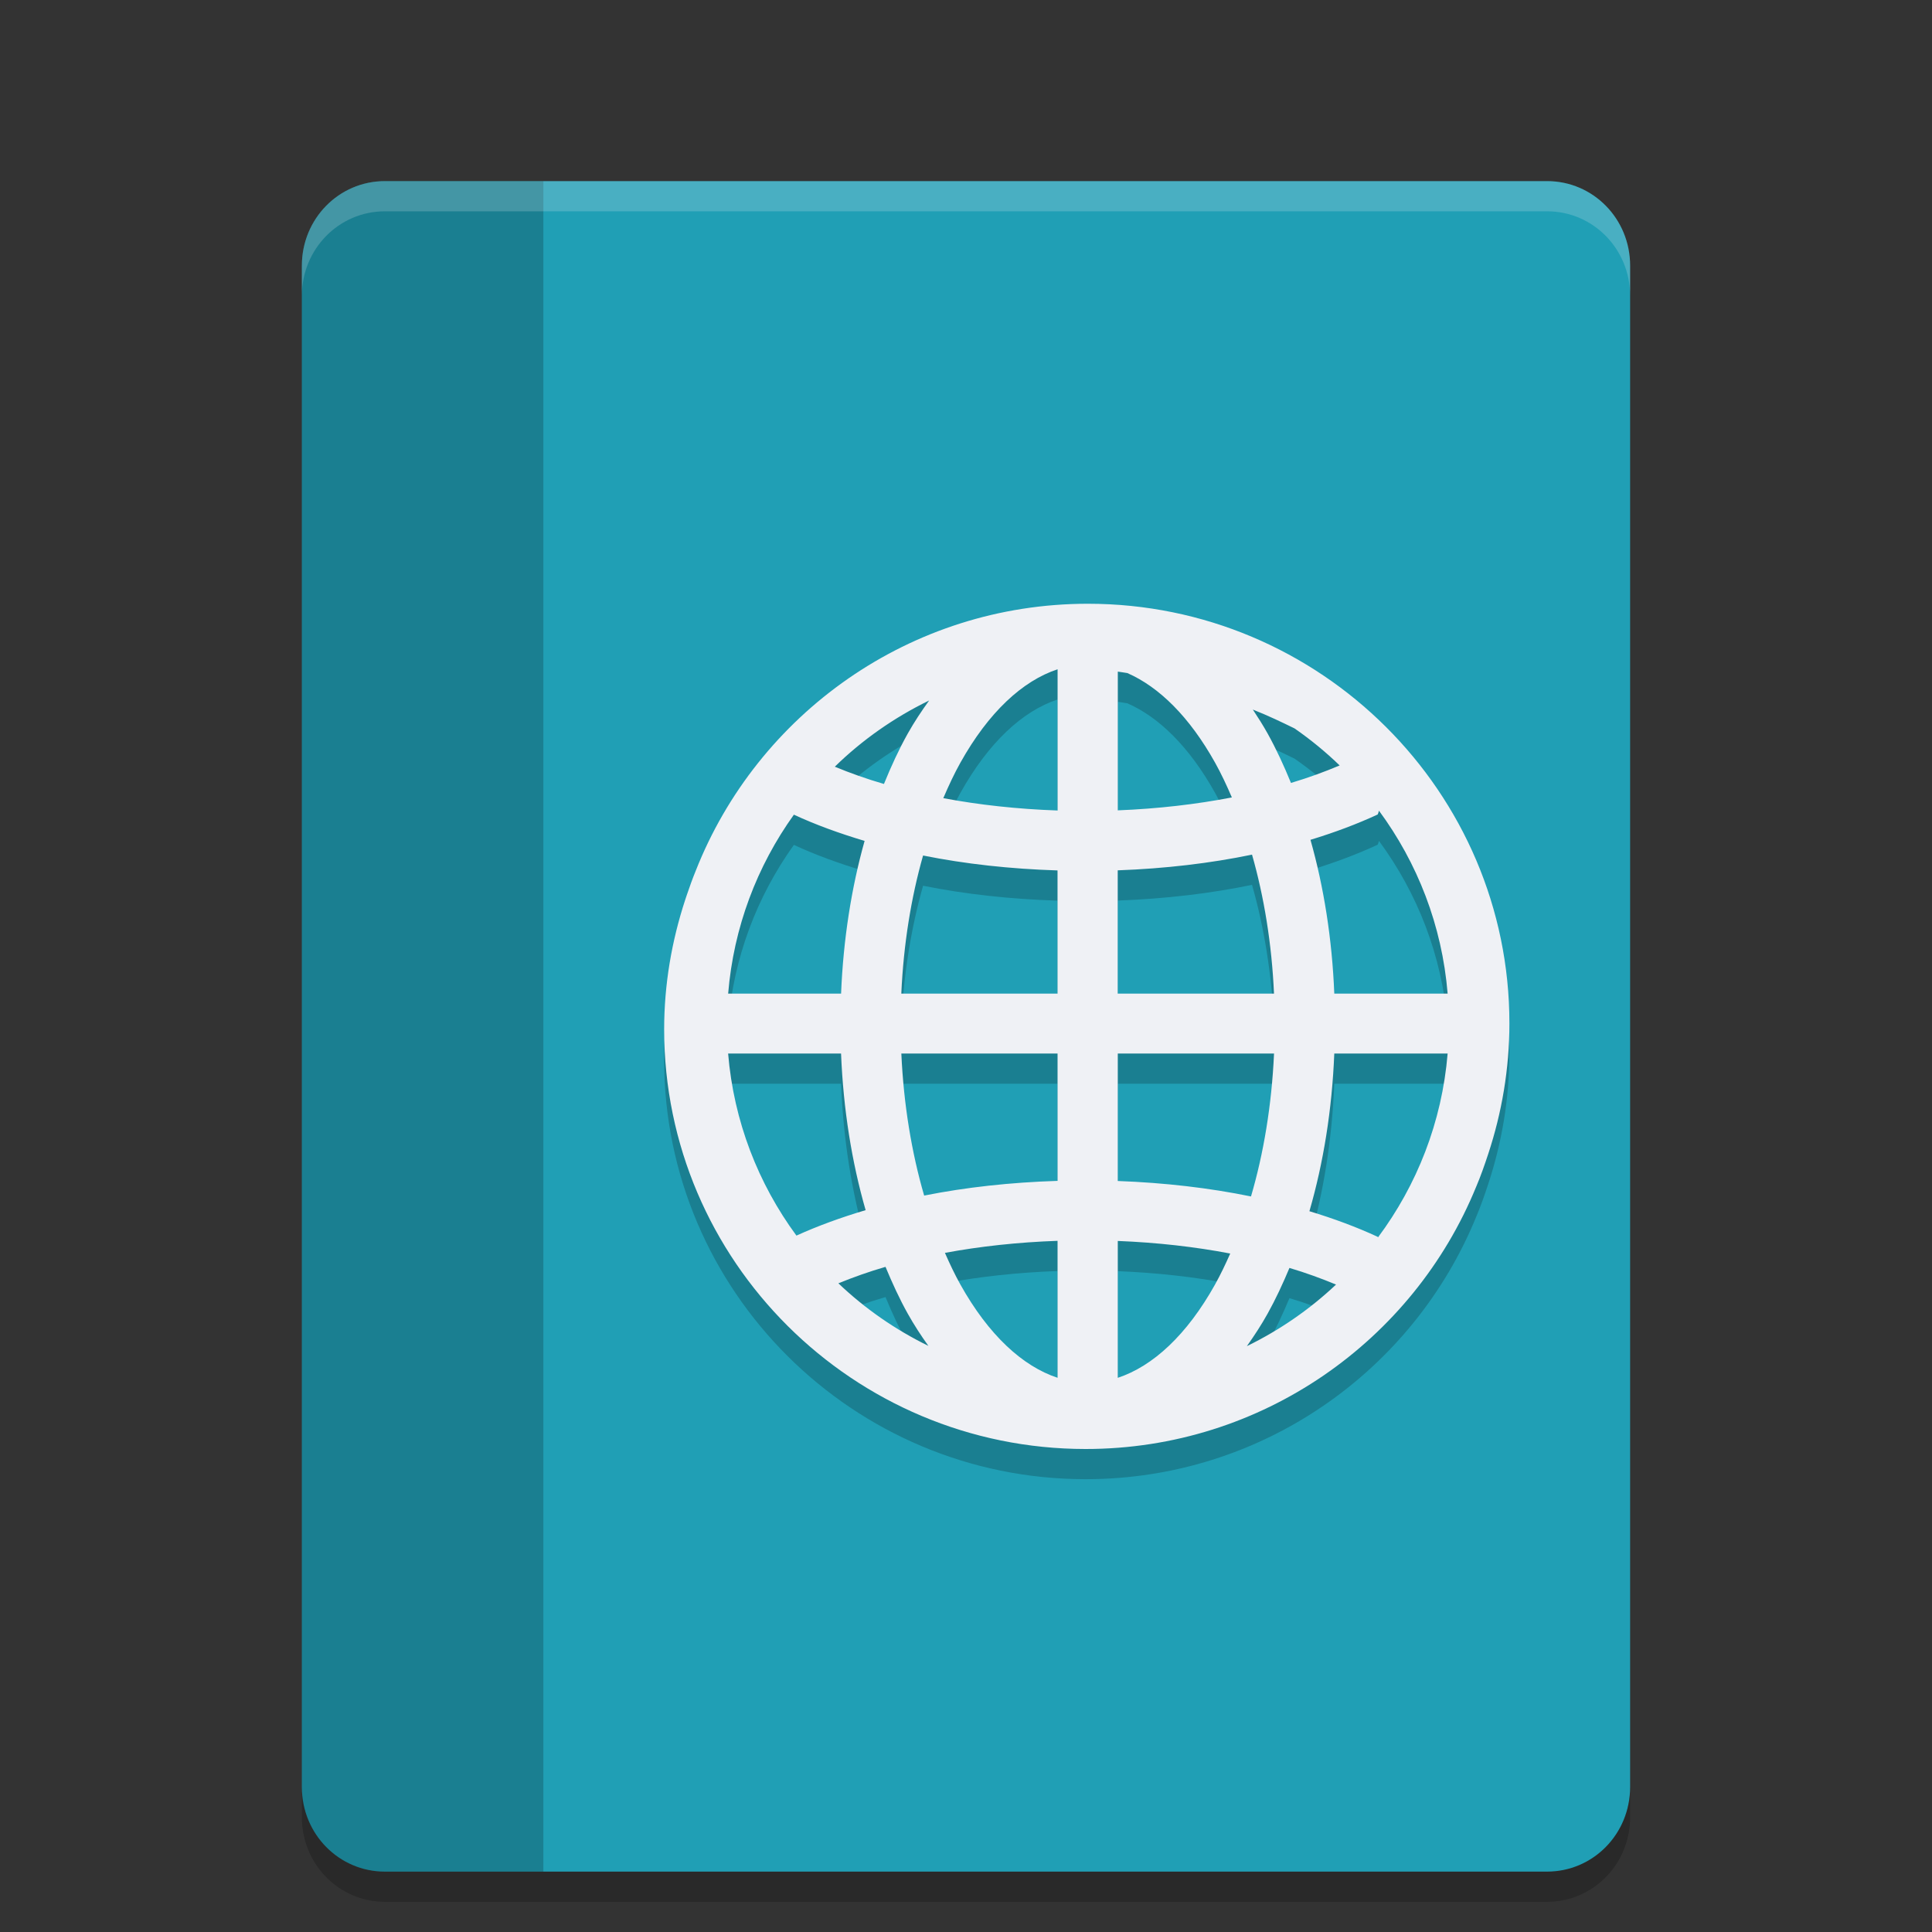 <svg xmlns="http://www.w3.org/2000/svg" width="64" height="64" version="1.1">
 <rect width="100%" height="100%" fill="#333333" stroke="none"/>
 <path style="fill:#209fb5" d="M 12.75,6 C 11.226,6 10,7.249 10,8.8 l 0,50.4 c 0,1.551 1.226,2.8 2.75,2.8 l 38.5,0 C 52.774,62 54,60.752 54,59.2 L 54,8.8 C 54,7.249 52.774,6 51.25,6 l -38.5,0 z"/>
 <path style="opacity:0.2" d="M 12.75,6 C 11.226,6 10,7.249 10,8.8 l 0,50.4 c 0,1.551 1.226,2.8 2.75,2.8 L 18,62 18,6 Z"/>
 <path style="opacity:0.2;fill-rule:evenodd" d="m 36.039,21.001 c -5.905,0 -10.953,3.674 -12.99,8.842 -0.108,0.263 -0.204,0.532 -0.296,0.803 C 22.734,30.701 22.713,30.756 22.696,30.812 22.252,32.164 22,33.6 22,35.1 22,42.767 28.261,49 35.962,49 c 5.85,0 10.862,-3.601 12.938,-8.69 5.4e-4,-0.001 0.001,-0.003 0.002,-0.004 0.149,-0.35 0.275,-0.712 0.395,-1.076 0.45,-1.364 0.703,-2.817 0.703,-4.33 0,-7.665 -6.263,-13.9 -13.962,-13.9 z m -1.005,2.17 0,4.679 c -1.333,-0.047 -2.608,-0.187 -3.786,-0.409 0.177,-0.413 0.362,-0.81 0.565,-1.173 0.933,-1.671 2.059,-2.714 3.221,-3.096 z m 1.994,0.078 c 0.105,0.017 0.211,0.029 0.316,0.048 1.05,0.458 2.06,1.45 2.908,2.97 0.199,0.356 0.381,0.745 0.555,1.15 -1.173,0.227 -2.446,0.375 -3.778,0.428 l 0,-4.597 z m -6.25,0.958 c -0.25,0.348 -0.491,0.708 -0.709,1.097 -0.29,0.519 -0.549,1.081 -0.787,1.667 -0.584,-0.17 -1.124,-0.363 -1.628,-0.572 0.91,-0.89 1.965,-1.628 3.124,-2.193 z m 10.723,0.299 c 0.545,0.217 0.962,0.42 1.381,0.624 0.532,0.369 1.032,0.779 1.496,1.227 -0.498,0.211 -1.034,0.407 -1.613,0.58 -0.234,-0.573 -0.488,-1.124 -0.771,-1.633 -0.155,-0.278 -0.322,-0.541 -0.493,-0.799 z m 4.179,3.35 c 1.272,1.724 2.089,3.798 2.275,6.059 l -3.755,0 c -0.073,-1.815 -0.347,-3.533 -0.789,-5.094 0.796,-0.243 1.544,-0.522 2.228,-0.84 0.019,-0.043 0.029,-0.085 0.041,-0.126 z m -19.382,0.132 c 0.716,0.332 1.505,0.619 2.343,0.869 -0.436,1.552 -0.706,3.257 -0.779,5.059 l -3.741,0 c 0.181,-2.203 0.96,-4.229 2.177,-5.927 z m 15.177,1.324 c 0.397,1.39 0.654,2.947 0.728,4.603 l -5.177,0 0,-4.083 c 1.567,-0.057 3.064,-0.233 4.448,-0.52 z m -10.897,0.029 c 1.387,0.279 2.887,0.445 4.454,0.494 l 0,4.08 -5.175,0 c 0.074,-1.645 0.328,-3.191 0.721,-4.574 z m -6.458,6.559 3.741,0 c 0.075,1.852 0.357,3.603 0.814,5.189 -0.819,0.243 -1.588,0.523 -2.292,0.843 -1.264,-1.718 -2.076,-3.783 -2.263,-6.032 z m 5.738,0 5.175,0 0,4.219 c -1.554,0.049 -3.041,0.212 -4.419,0.487 -0.413,-1.416 -0.679,-3.009 -0.756,-4.706 z m 7.169,0 5.177,0 c -0.077,1.708 -0.345,3.312 -0.763,4.735 -1.374,-0.282 -2.859,-0.455 -4.413,-0.512 l 0,-4.223 z m 7.173,0 3.755,0 c -0.189,2.276 -1.019,4.362 -2.308,6.092 -0.004,-0.006 -0.004,-0.013 -0.008,-0.019 -0.694,-0.322 -1.454,-0.604 -2.263,-0.849 0.463,-1.595 0.749,-3.358 0.824,-5.224 z m -9.167,6.205 0,4.537 c -1.162,-0.383 -2.289,-1.422 -3.221,-3.093 -0.182,-0.325 -0.349,-0.679 -0.51,-1.045 1.163,-0.216 2.419,-0.353 3.732,-0.399 z m 1.994,0.004 c 1.312,0.052 2.567,0.195 3.726,0.417 -0.159,0.359 -0.324,0.704 -0.502,1.024 -0.933,1.672 -2.06,2.71 -3.223,3.093 l 0,-4.533 z m -7.693,0.859 c 0.225,0.541 0.465,1.063 0.734,1.545 0.212,0.379 0.443,0.733 0.686,1.072 -1.101,-0.539 -2.105,-1.238 -2.982,-2.073 0.488,-0.197 1.002,-0.383 1.562,-0.545 z m 13.38,0.035 c 0.554,0.164 1.063,0.352 1.544,0.551 -0.871,0.821 -1.865,1.508 -2.954,2.04 0.243,-0.343 0.477,-0.698 0.689,-1.08 0.263,-0.472 0.5,-0.982 0.721,-1.51 z"/>
 <path style="fill:#eff1f5;fill-rule:evenodd" d="m 36.039,20 c -5.905,0 -10.953,3.674 -12.99,8.841 -0.108,0.263 -0.204,0.532 -0.296,0.803 -0.018,0.056 -0.039,0.11 -0.056,0.167 -0.443,1.353 -0.696,2.79 -0.696,4.289 0,7.667 6.261,13.9 13.962,13.9 5.85,0 10.862,-3.601 12.938,-8.69 5.4e-4,-0.001 0.001,-0.003 0.002,-0.004 0.149,-0.35 0.275,-0.712 0.395,-1.076 0.45,-1.364 0.703,-2.817 0.703,-4.33 0,-7.665 -6.263,-13.9 -13.962,-13.9 z m -1.005,2.17 0,4.679 c -1.333,-0.047 -2.608,-0.187 -3.786,-0.409 0.177,-0.413 0.362,-0.81 0.565,-1.173 0.933,-1.671 2.059,-2.714 3.221,-3.096 z m 1.994,0.078 c 0.105,0.017 0.211,0.029 0.316,0.048 1.05,0.458 2.06,1.45 2.908,2.97 0.199,0.356 0.381,0.745 0.555,1.15 -1.173,0.227 -2.446,0.375 -3.778,0.428 l 0,-4.597 z m -6.25,0.958 c -0.25,0.348 -0.491,0.708 -0.709,1.097 -0.29,0.519 -0.549,1.081 -0.787,1.667 -0.584,-0.17 -1.124,-0.363 -1.628,-0.572 0.91,-0.89 1.965,-1.628 3.124,-2.193 z m 10.723,0.299 c 0.545,0.217 0.962,0.42 1.381,0.624 0.532,0.369 1.032,0.779 1.496,1.227 -0.498,0.211 -1.034,0.407 -1.613,0.58 -0.234,-0.573 -0.488,-1.124 -0.771,-1.633 -0.155,-0.278 -0.322,-0.541 -0.493,-0.799 z m 4.179,3.35 c 1.272,1.724 2.089,3.798 2.275,6.059 l -3.755,0 c -0.073,-1.815 -0.347,-3.533 -0.789,-5.094 0.796,-0.243 1.544,-0.522 2.228,-0.84 0.019,-0.043 0.029,-0.085 0.041,-0.126 z m -19.382,0.132 c 0.716,0.332 1.505,0.619 2.343,0.869 -0.436,1.552 -0.706,3.257 -0.779,5.059 l -3.741,0 c 0.181,-2.203 0.96,-4.229 2.177,-5.927 z m 15.177,1.324 c 0.397,1.39 0.654,2.947 0.728,4.603 l -5.177,0 0,-4.083 c 1.567,-0.057 3.064,-0.233 4.448,-0.52 z m -10.897,0.029 c 1.387,0.279 2.887,0.445 4.454,0.494 l 0,4.08 -5.175,0 c 0.074,-1.645 0.328,-3.191 0.721,-4.574 z m -6.458,6.559 3.741,0 c 0.075,1.852 0.357,3.603 0.814,5.189 -0.819,0.243 -1.588,0.523 -2.292,0.843 -1.264,-1.718 -2.076,-3.783 -2.263,-6.032 z m 5.738,0 5.175,0 0,4.219 c -1.554,0.049 -3.041,0.212 -4.419,0.487 -0.413,-1.416 -0.679,-3.009 -0.756,-4.706 z m 7.169,0 5.177,0 c -0.077,1.708 -0.345,3.312 -0.763,4.735 -1.374,-0.282 -2.859,-0.455 -4.413,-0.512 l 0,-4.223 z m 7.173,0 3.755,0 c -0.189,2.276 -1.019,4.362 -2.308,6.092 -0.004,-0.006 -0.004,-0.013 -0.008,-0.019 -0.694,-0.322 -1.454,-0.604 -2.263,-0.849 0.463,-1.595 0.749,-3.358 0.824,-5.224 z m -9.167,6.205 0,4.537 c -1.162,-0.383 -2.289,-1.422 -3.221,-3.093 -0.182,-0.325 -0.349,-0.679 -0.51,-1.045 1.163,-0.216 2.419,-0.353 3.732,-0.399 z m 1.994,0.004 c 1.312,0.052 2.567,0.195 3.726,0.417 -0.159,0.359 -0.324,0.704 -0.502,1.024 -0.933,1.672 -2.06,2.71 -3.223,3.093 l 0,-4.533 z m -7.693,0.859 c 0.225,0.541 0.465,1.063 0.734,1.545 0.212,0.379 0.443,0.733 0.686,1.072 -1.101,-0.539 -2.105,-1.238 -2.982,-2.073 0.488,-0.197 1.002,-0.383 1.562,-0.545 z m 13.38,0.035 c 0.554,0.164 1.063,0.352 1.544,0.551 -0.871,0.821 -1.865,1.508 -2.954,2.04 0.243,-0.343 0.477,-0.698 0.689,-1.08 0.263,-0.472 0.5,-0.982 0.721,-1.51 z"/>
 <path style="opacity:0.2;fill:#eff1f5" d="M 12.75,6 C 11.226,6 10,7.249 10,8.8 L 10,9.8 c 0,-1.551 1.226,-2.8 2.75,-2.8 l 38.5,0 C 52.774,7 54,8.249 54,9.8 L 54,8.8 C 54,7.249 52.774,6 51.25,6 l -38.5,0 z"/>
 <path style="opacity:0.2" d="m 10,59.2 0,1 C 10,61.749 11.226,63 12.75,63 l 38.5,0 C 52.774,63 54,61.749 54,60.2 L 54,59.2 c 0,1.55 -1.226,2.8 -2.75,2.8 l -38.5,0 C 11.226,62 10,60.75 10,59.2 Z"/>
</svg>
